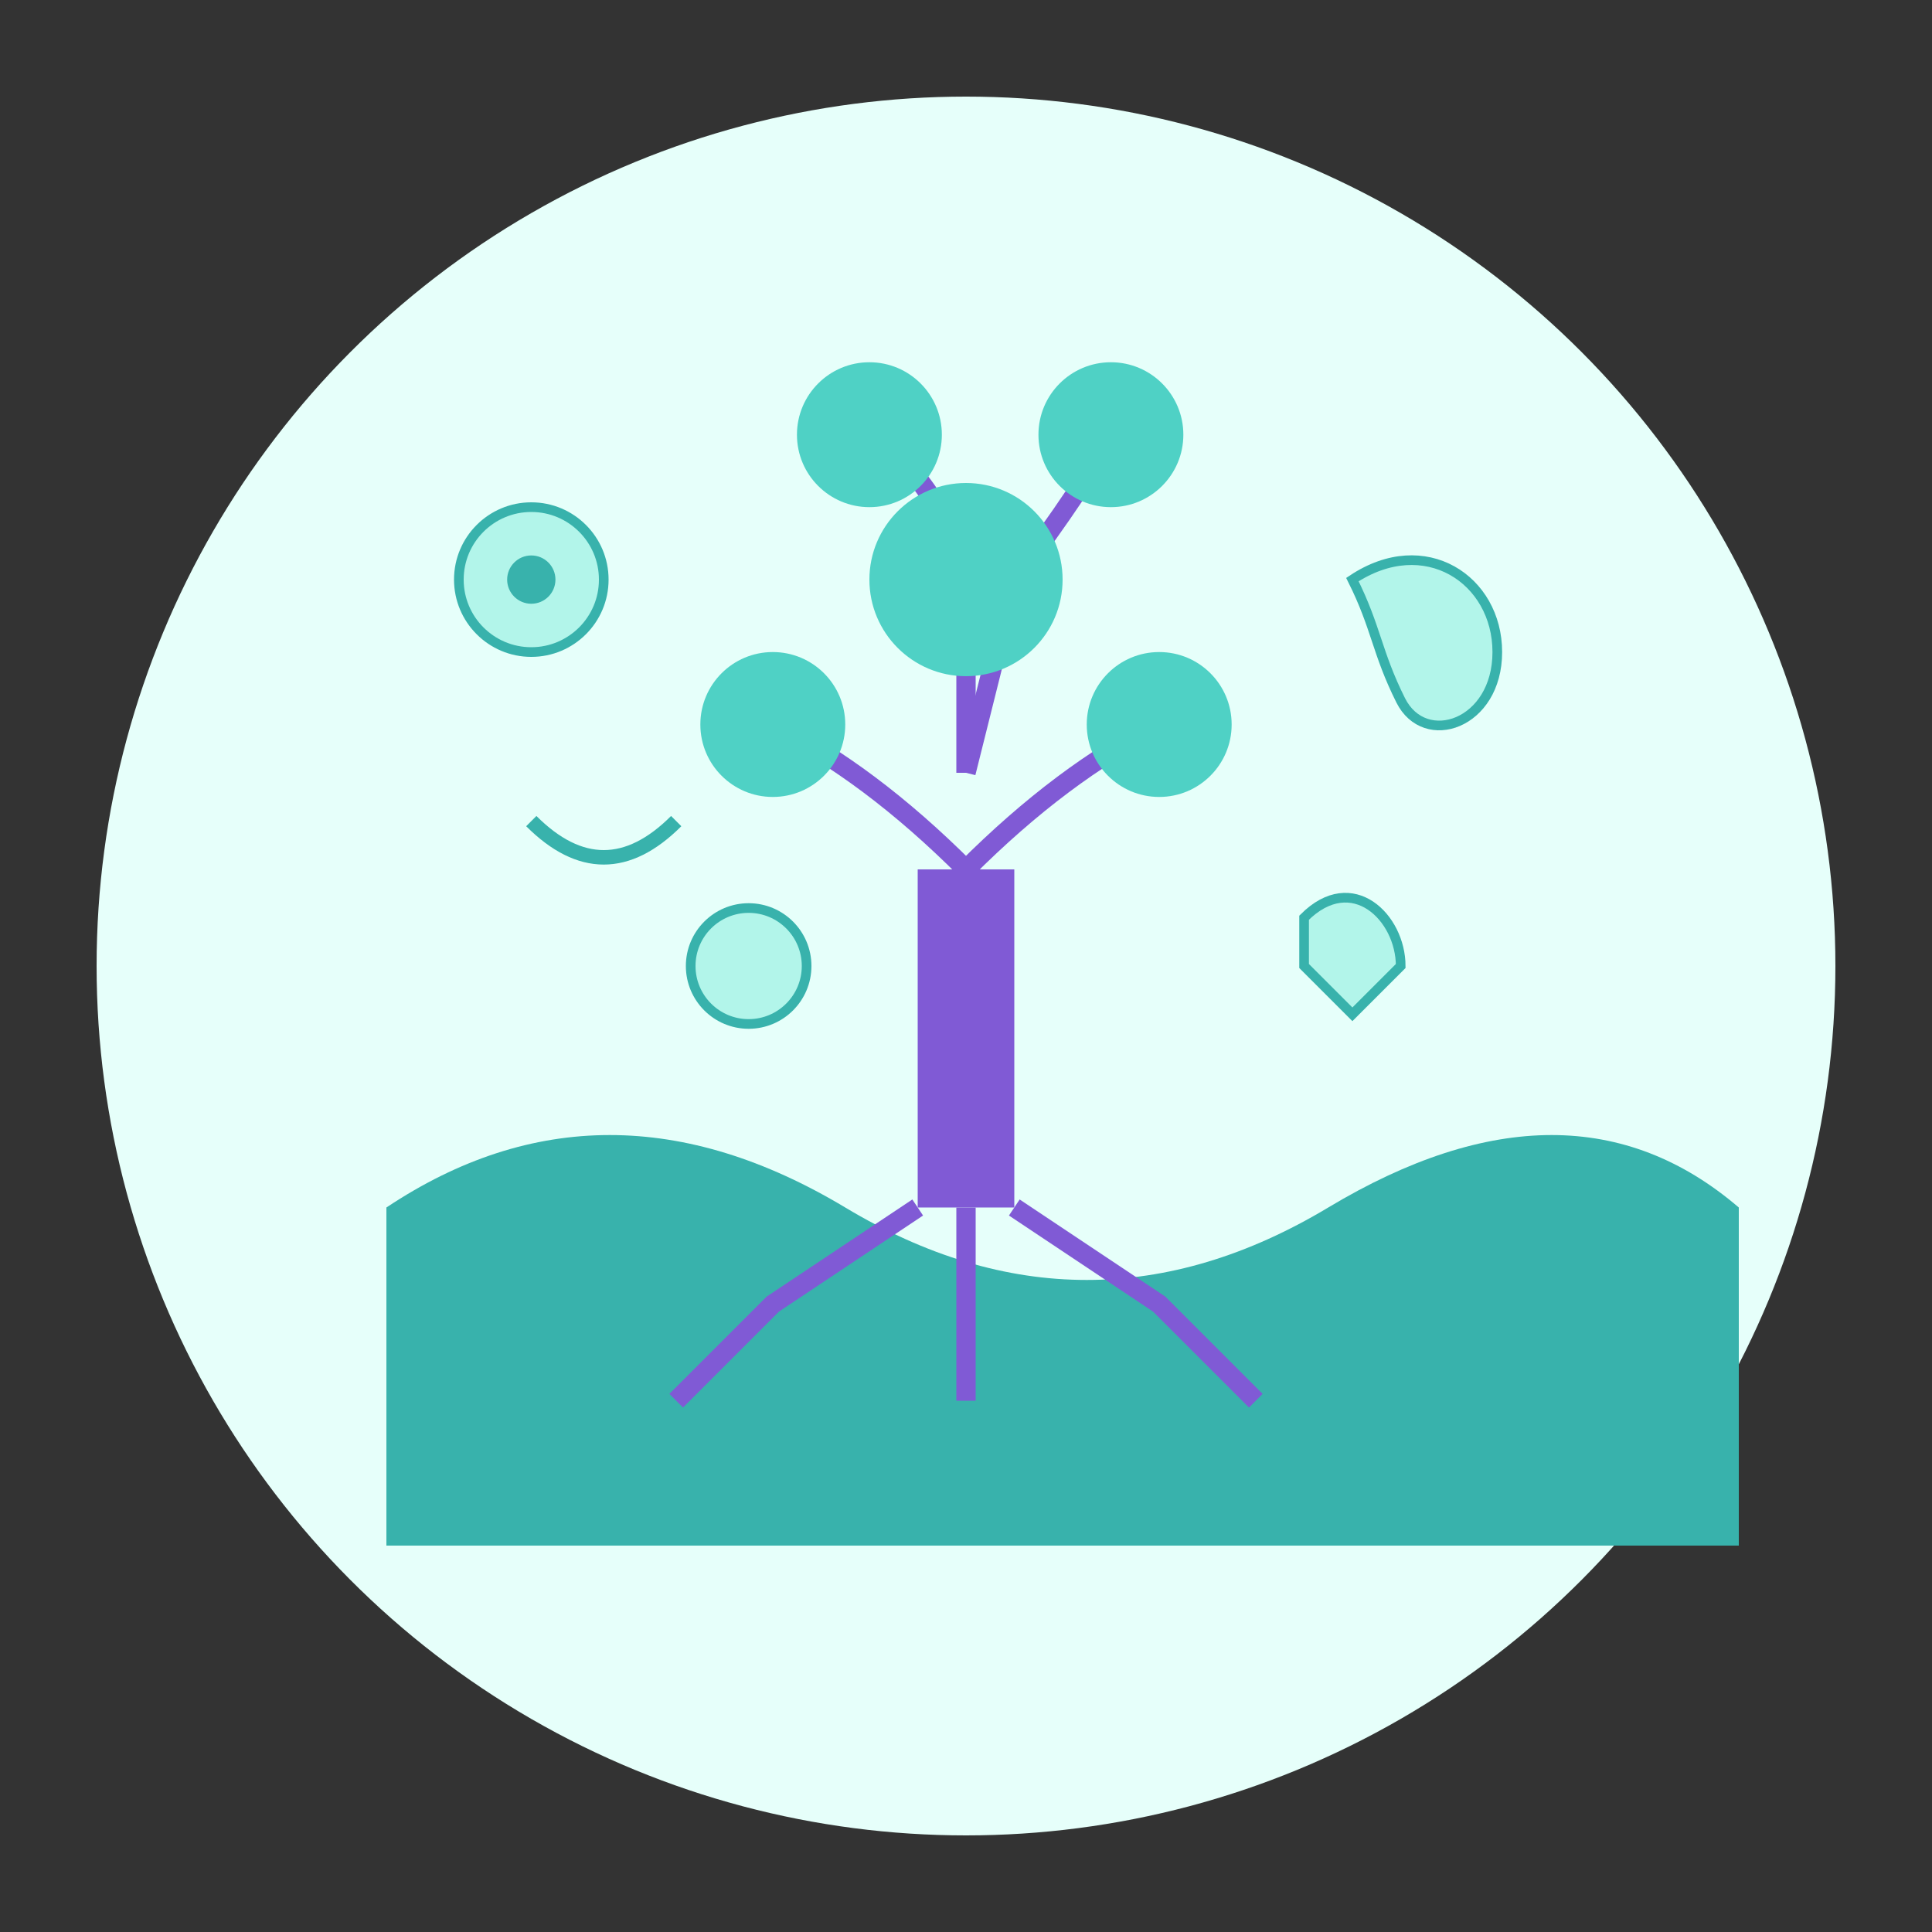 <svg width="400" height="400" viewBox="0 0 400 400" fill="none" xmlns="http://www.w3.org/2000/svg">
  <rect x="0" y="0" width="400" height="400" fill="#333333" stroke="none"/>
  <!-- Background circle -->
  <circle cx="200" cy="200" r="180" fill="#E6FFFA" />
  
  <!-- Ground/earth -->
  <path d="M80 250
           Q125 220, 175 250
           Q225 280, 275 250
           Q325 220, 360 250
           L360 320
           L80 320
           Z" 
           fill="#38B2AC" />
  
  <!-- Tree trunk -->
  <rect x="190" y="180" width="20" height="70" fill="#805AD5" />
  
  <!-- Tree roots -->
  <path d="M190 250
           Q175 260, 160 270
           Q150 280, 140 290"
           stroke="#805AD5" stroke-width="4" fill="none" />
  
  <path d="M210 250
           Q225 260, 240 270
           Q250 280, 260 290"
           stroke="#805AD5" stroke-width="4" fill="none" />
  
  <path d="M200 250
           Q200 270, 200 290"
           stroke="#805AD5" stroke-width="4" fill="none" />
  
  <!-- Tree branches -->
  <path d="M200 180
           Q180 160, 160 150"
           stroke="#805AD5" stroke-width="4" fill="none" />
  
  <path d="M200 180
           Q220 160, 240 150"
           stroke="#805AD5" stroke-width="4" fill="none" />
  
  <path d="M200 160
           Q200 140, 200 120
           Q195 100, 180 90"
           stroke="#805AD5" stroke-width="4" fill="none" />
  
  <path d="M200 160
           Q205 140, 210 120
           Q225 100, 230 90"
           stroke="#805AD5" stroke-width="4" fill="none" />
  
  <!-- Leaves/foliage -->
  <circle cx="160" cy="150" r="15" fill="#4FD1C5" />
  <circle cx="240" cy="150" r="15" fill="#4FD1C5" />
  <circle cx="180" cy="90" r="15" fill="#4FD1C5" />
  <circle cx="230" cy="90" r="15" fill="#4FD1C5" />
  <circle cx="200" cy="120" r="20" fill="#4FD1C5" />
  
  <!-- 5 senses symbols (5-4-3-2-1 technique) -->
  <!-- See (eye) -->
  <circle cx="110" cy="120" r="15" fill="#B2F5EA" stroke="#38B2AC" stroke-width="2" />
  <circle cx="110" cy="120" r="5" fill="#38B2AC" />
  <!-- Hear (ear) -->
  <path d="M280 120
           C295 110, 310 120, 310 135
           C310 150, 295 155, 290 145
           C285 135, 285 130, 280 120Z"
           fill="#B2F5EA" stroke="#38B2AC" stroke-width="2" />
  <!-- Touch (hand) -->
  <circle cx="155" cy="200" r="12" fill="#B2F5EA" stroke="#38B2AC" stroke-width="2" />
  <!-- Smell (nose) -->
  <path d="M270 190
           C280 180, 290 190, 290 200
           L280 210
           L270 200
           Z"
           fill="#B2F5EA" stroke="#38B2AC" stroke-width="2" />
  <!-- Taste (mouth) -->
  <path d="M110 170
           C120 180, 130 180, 140 170"
           stroke="#38B2AC" stroke-width="3" fill="none" />
</svg> 